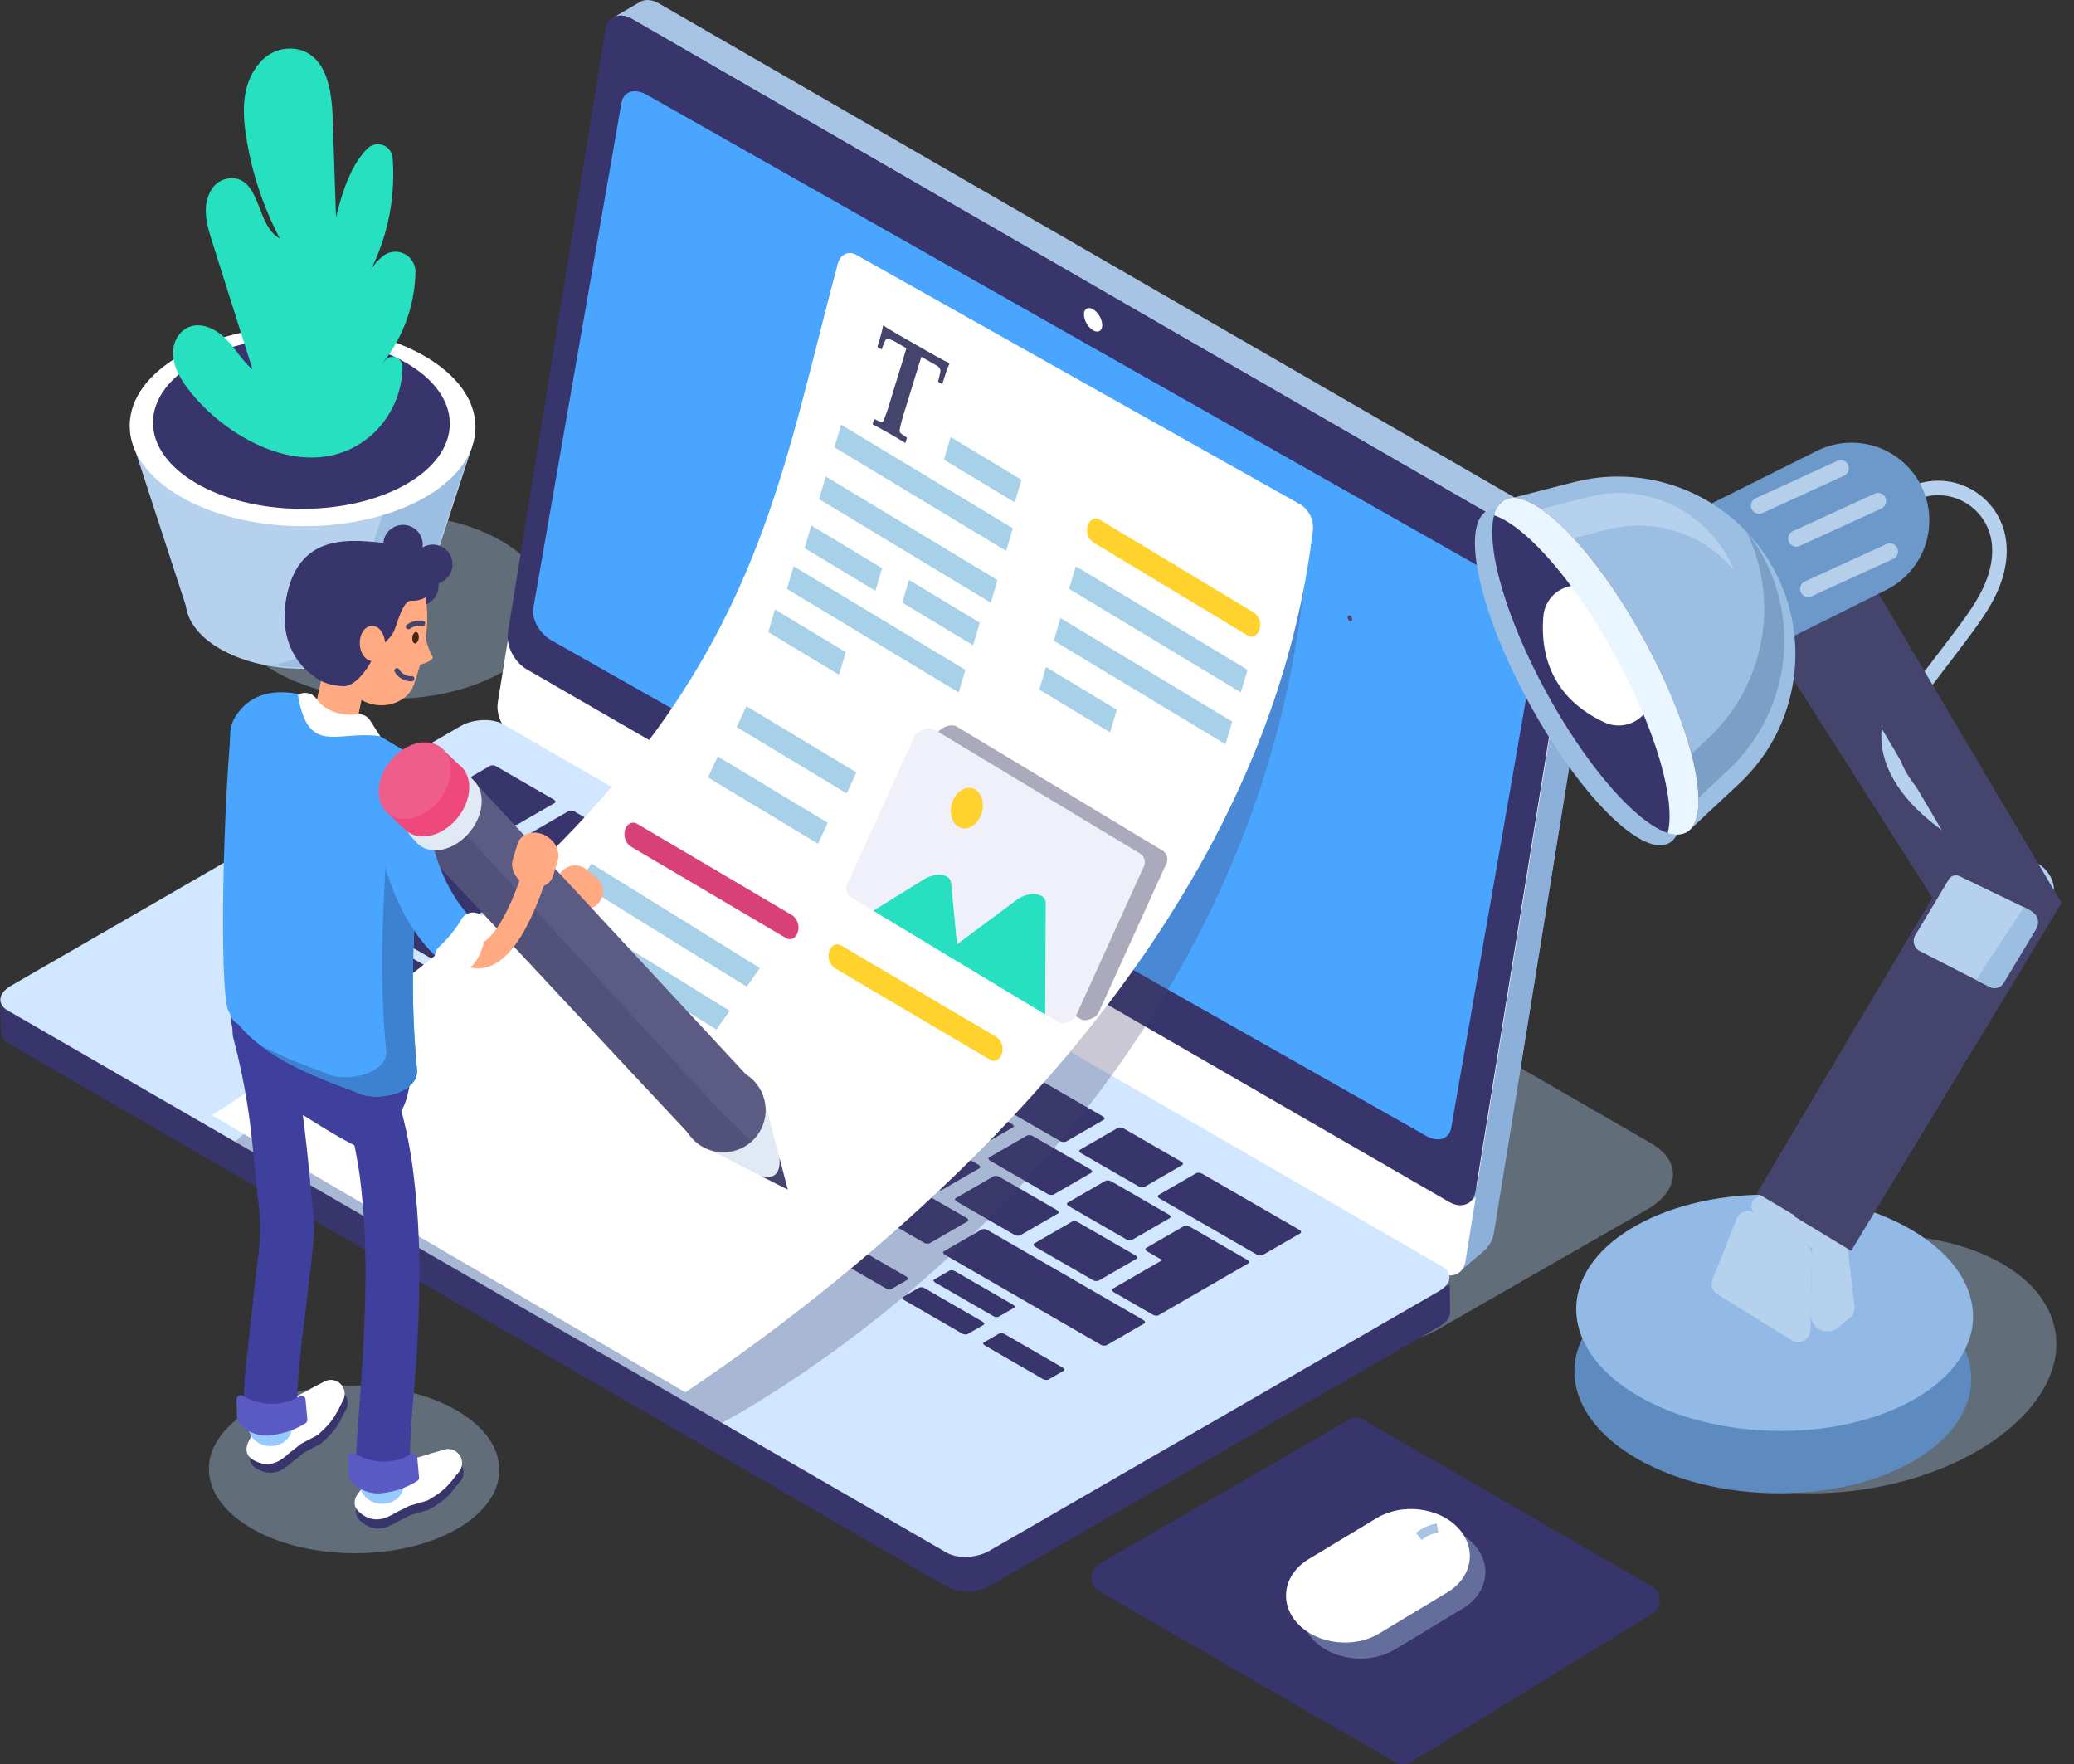 <svg xmlns="http://www.w3.org/2000/svg" width="495" height="421.012" viewBox="0 0 495 421.012">
  <rect x="0" y="0" width="495" height="421.012" fill="#333333" stroke="none"/>
  <g id="img6" transform="translate(-203.801 -48.684)">
    <path id="Trazado_183296" data-name="Trazado 183296" d="M832.083,852.8l-70.624-40.775a3.773,3.773,0,0,1,0-6.535l59.413-34.3a3.773,3.773,0,0,1,3.773,0L893.37,810.87a3.773,3.773,0,0,1,.091,6.48l-57.514,35.4A3.772,3.772,0,0,1,832.083,852.8Z" transform="translate(-295.291 -383.612)" fill="#37356c"/>
    <g id="Grupo_140765" data-name="Grupo 140765" transform="translate(234.627 60.249)">
      <ellipse id="Elipse_4814" data-name="Elipse 4814" cx="22.109" cy="38.295" rx="22.109" ry="38.295" transform="translate(23.483 155.022) rotate(-89.689)" fill="#a8c4e5" opacity="0.4" style="mix-blend-mode: multiply;isolation: isolate"/>
      <g id="Grupo_140764" data-name="Grupo 140764" transform="translate(0)">
        <ellipse id="Elipse_4815" data-name="Elipse 4815" cx="16.127" cy="27.934" rx="16.127" ry="27.934" transform="matrix(0.005, -1, 1, 0.005, 13.374, 147.89)" fill="#b6d1ed"/>
        <path id="Trazado_183297" data-name="Trazado 183297" d="M270.437,271.252l13.145,40.3,55.576.913,12.687-38.837Z" transform="translate(-270.032 -178.503)" fill="#b6d1ed"/>
        <path id="Trazado_183298" data-name="Trazado 183298" d="M374.166,274.661l-12.687,38.686h-.008c-.719,5.732-3.35,7.241-7.909,9.874a35.022,35.022,0,0,1-11.4,4.263c9.385,1.578,19.839-.2,27.186-4.437,4.56-2.633,7.191-3.967,7.91-9.7h.008l12.687-38.686Z" transform="translate(-308.141 -180.314)" fill="#9dbee3"/>
        <ellipse id="Elipse_4816" data-name="Elipse 4816" cx="23.824" cy="41.266" rx="23.824" ry="41.266" transform="translate(0 113.786) rotate(-89.689)" fill="#fff"/>
        <ellipse id="Elipse_4817" data-name="Elipse 4817" cx="20.45" cy="35.422" rx="20.45" ry="35.422" transform="translate(5.577 109.673) rotate(-89.689)" fill="#37356c"/>
        <path id="Trazado_183299" data-name="Trazado 183299" d="M295.547,154.61h0c-2.1-2.757-3.919-5.941-3.516-9.545a6.561,6.561,0,0,1,2.082-4.2c3.222-2.854,7.61-1.011,10.326,1.7,2.324,2.323,3.978,5.282,6.486,7.405l-9.637-30.5c-1.232-3.9-2.481-8.063-.418-11.99a5.718,5.718,0,0,1,5.878-3.118c6.142,1,5.241,11.392,10.7,14.37a78.334,78.334,0,0,1-8.034-24.214c-.965-6.118-1.122-12.776,3.25-17.754a9.409,9.409,0,0,1,9.68-3.048c6.295,1.893,7.49,9.734,7.7,16.118l.8,23.843c1.432-5.85,3.443-12.361,7.5-16.427a3.516,3.516,0,0,1,6,2.209,50.887,50.887,0,0,1-5.28,26.9,12.033,12.033,0,0,1,2.968-3.441,4.784,4.784,0,0,1,7.774,3.825,35.839,35.839,0,0,1-10.365,24.51l3.148-3.5a2.364,2.364,0,0,1,4.123,1.6,22.207,22.207,0,0,1-7.317,16.2C325.4,177.86,305.042,167.076,295.547,154.61Z" transform="translate(-281.475 -73.359)" fill="#27e0c0"/>
      </g>
    </g>
    <path id="Trazado_183300" data-name="Trazado 183300" d="M668.567,555.138,489.617,451.821c-7.324-4.228-6.918-11.291.905-15.776l50.032-28.676c7.824-4.484,20.1-4.692,27.427-.464l178.95,103.317c7.324,4.228,6.918,11.292-.906,15.776l-50.032,28.676C688.17,559.159,675.891,559.366,668.567,555.138Z" transform="translate(-149.076 -188.714)" fill="#a8c4e5" opacity="0.4" style="mix-blend-mode: multiply;isolation: isolate"/>
    <g id="Grupo_140769" data-name="Grupo 140769" transform="translate(203.801 48.684)">
      <path id="Trazado_183301" data-name="Trazado 183301" d="M977.4,364.433v-.022c0-.081,0-.162,0-.244s-.006-.163-.011-.245l0-.034,0-.034c0-.057-.008-.114-.014-.172-.008-.08-.016-.161-.027-.241,0-.038-.011-.076-.016-.114,0-.016,0-.033-.007-.049s-.007-.052-.011-.078c-.013-.08-.027-.161-.042-.241s-.03-.152-.046-.228l0-.009v-.006c-.018-.081-.036-.162-.057-.243s-.041-.16-.063-.24c-.006-.021-.012-.043-.018-.064s-.009-.03-.014-.046c-.013-.043-.024-.086-.038-.129q-.036-.115-.074-.229c-.019-.058-.04-.116-.06-.173l-.008-.024-.009-.026q-.039-.109-.081-.217c-.027-.069-.055-.138-.083-.207l-.038-.087-.016-.038-.035-.081c-.032-.072-.064-.143-.1-.214s-.067-.142-.1-.212l-.01-.02-.016-.031c-.037-.074-.075-.149-.115-.222s-.077-.136-.115-.2c-.026-.045-.051-.091-.077-.136-.012-.021-.023-.043-.036-.064-.065-.11-.135-.217-.2-.324-.023-.035-.044-.071-.067-.106l-.01-.016q-.135-.2-.279-.4l-.042-.055-.038-.05-.1-.133c-.057-.073-.116-.145-.175-.216l-.068-.08-.035-.041-.065-.076c-.058-.066-.117-.131-.176-.2l-.137-.143-.025-.026-.023-.023c-.064-.065-.129-.129-.194-.192s-.137-.129-.206-.192l0,0-.005,0q-.1-.09-.2-.177c-.072-.06-.144-.12-.217-.178l-.027-.021-.031-.023c-.053-.041-.106-.083-.16-.122-.073-.053-.147-.106-.221-.157l-.062-.041-.021-.015-.007,0c-.044-.029-.087-.059-.131-.087q-.111-.071-.224-.137l-1.21-.7-6.633,3.59s1.586.919,1.66.966.148.1.221.146.148.1.221.157.146.11.218.166c.031.024.06.049.09.074.115.093.228.189.339.289h0c.112.1.222.206.33.314l.041.04c.1.1.2.21.3.318l.045.05q.143.16.278.327l.049.06q.134.167.262.341c.044.06.085.121.128.182s.1.146.153.221.112.176.167.264c.036.058.073.114.107.172s.058.1.088.155c.052.091.1.182.153.275l.039.075q.1.192.192.387l.014.032q.1.206.181.415l.017.043q.082.2.155.41l.019.052c.046.135.09.271.13.407l.018.062q.059.2.107.407c.005.021.01.042.014.062.031.136.06.273.084.409,0,.02.007.04.01.06.023.138.044.275.06.412,0,.018,0,.036.006.054.015.138.028.277.036.414,0,.068.007.137.009.206s0,.163,0,.243,0,.17-.006.254-.009.169-.016.253-.017.182-.028.272c-.009.07-.019.14-.03.21,0,0-.023.139-.061.378L947.926,511.171c-.109.673-2.72,4.983-2.13,4.64l6.269-5.313a7.3,7.3,0,0,0,2.486-4.4l22.492-139.01.273-1.685c.011-.07.022-.14.03-.21s.013-.119.019-.179c0,0,0-.007,0-.01s0-.016,0-.024,0-.039.006-.059q.01-.126.015-.253,0-.1,0-.2C977.4,364.453,977.4,364.443,977.4,364.433Z" transform="translate(-597.99 -211.901)" fill="#8db0da"/>
      <g id="Grupo_140766" data-name="Grupo 140766" transform="translate(118.725 20.472)">
        <path id="Trazado_183302" data-name="Trazado 183302" d="M706.924,220.256c2.987,1.725,4.993,5.689,4.48,8.858L688.148,372.848c-.51,3.171-3.347,4.339-6.335,2.613L461.678,248.366c-2.988-1.725-4.993-5.689-4.48-8.858L480.451,95.773c.513-3.169,3.347-4.339,6.335-2.613Z" transform="translate(-457.118 -92.363)" fill="#fff"/>
      </g>
      <path id="Trazado_183303" data-name="Trazado 183303" d="M745.841,175.879,527.656,49.91h0l-.015-.008-.325-.187h0c-.247-.142-.541-.311-.576-.329-.075-.041-.15-.08-.225-.117s-.153-.074-.229-.108-.153-.066-.229-.1-.158-.062-.237-.089-.158-.054-.237-.078-.169-.049-.253-.07l-.015,0h0l-.023,0c-.073-.017-.146-.034-.218-.048l-.11-.018-.091-.015-.07-.012c-.089-.012-.178-.021-.266-.027l-.023,0h0c-.106-.008-.209-.011-.312-.01h-.035c-.047,0-.093,0-.14.007s-.111,0-.165.007l-.046.007c-.075.008-.149.02-.224.032-.04.007-.082.009-.121.017l-.026.007a3.551,3.551,0,0,0-.43.118l-.03.008c-.016.006-.03.015-.045.021a3.373,3.373,0,0,0-.523.241l-6.406,3.723a3.3,3.3,0,0,1,.513-.237c.068-.026.138-.046.208-.067s.168-.05.255-.069q.153-.034.312-.055c.04-.005.079-.013.119-.017a3.829,3.829,0,0,1,.449-.019l.085,0a4.382,4.382,0,0,1,.47.039l.035.006a5,5,0,0,1,.509.1l.041.011q.253.067.509.163l.051.019c.181.069.363.148.547.238.075.037.149.075.224.116.058.031.116.063.174.1l1.208.7h0L740.237,180.066a.807.807,0,0,0,.81,0l4.8-2.787A.808.808,0,0,0,745.841,175.879ZM525.5,50.3h0Z" transform="translate(-369.681 -48.684)" fill="#a8c4e5"/>
      <path id="Trazado_183304" data-name="Trazado 183304" d="M983.076,326v-.022c0-.081,0-.162,0-.244s-.006-.163-.011-.245c0-.012,0-.023,0-.035l0-.034c0-.057-.008-.114-.014-.172-.008-.08-.016-.161-.027-.241,0-.038-.011-.076-.016-.114l-.007-.049c0-.026-.007-.052-.011-.077-.013-.081-.027-.161-.042-.242s-.03-.152-.046-.228l0-.008v-.007c-.017-.081-.037-.162-.057-.243s-.041-.16-.063-.24l-.019-.064c0-.015-.009-.03-.013-.046-.012-.043-.024-.086-.038-.129-.023-.076-.048-.153-.074-.229-.019-.058-.04-.116-.06-.173l-.009-.024-.009-.026c-.026-.073-.053-.145-.081-.217s-.055-.139-.083-.208l-.037-.087-.016-.038c-.011-.027-.023-.054-.035-.081-.031-.072-.064-.142-.1-.214s-.068-.142-.1-.212l-.01-.02-.016-.032c-.038-.075-.076-.149-.115-.222s-.077-.136-.115-.2c-.026-.045-.051-.091-.077-.136-.012-.021-.024-.043-.036-.064-.066-.11-.135-.217-.2-.324-.023-.035-.044-.071-.067-.105l-.01-.016q-.134-.2-.279-.4l-.042-.055-.038-.05c-.033-.044-.067-.089-.1-.133-.057-.073-.115-.145-.174-.216l-.068-.08-.036-.041c-.022-.025-.043-.051-.065-.076q-.087-.1-.176-.195c-.045-.049-.091-.1-.137-.144l-.025-.026-.022-.023c-.064-.065-.129-.129-.2-.192s-.136-.129-.206-.192l0,0-.005,0q-.1-.09-.2-.177t-.217-.178l-.027-.021-.031-.023c-.053-.041-.106-.082-.16-.122q-.109-.081-.221-.157l-.062-.041-.02-.015-.007,0c-.044-.029-.087-.059-.132-.087-.074-.047-.148-.093-.223-.137l-5.33-3.078L966.7,319.01s5.616,2.939,5.69,2.986.148.1.221.146.148.1.221.157.146.11.218.166c.031.024.06.049.09.074.115.093.229.189.339.289h0c.112.1.222.207.329.314l.041.04q.153.155.3.318l.045.05q.143.16.278.328l.048.06q.134.167.262.34c.044.06.085.121.127.182s.1.147.153.221.112.176.167.264c.036.058.073.114.107.173s.059.1.088.155c.052.091.1.182.153.275l.039.075c.066.128.131.257.191.387l.015.033q.095.205.18.414l.017.043q.082.2.155.41l.018.053c.047.135.09.271.13.407l.018.062q.058.2.107.407l.015.062q.047.2.084.41c0,.02.007.039.01.06.024.137.044.275.061.412,0,.018,0,.037.006.054.016.138.028.276.036.414,0,.069.007.138.01.206s0,.163,0,.244,0,.17-.006.254-.009.169-.015.253-.017.182-.028.272q-.013.105-.031.21s-.022.139-.061.378L953.607,472.736c-.109.673-2.719,4.983-2.13,4.64l6.269-5.313a7.3,7.3,0,0,0,2.486-4.4l22.492-139.01c.109-.673.273-1.685.273-1.685.011-.069.021-.139.03-.21s.013-.119.019-.179c0,0,0-.007,0-.01s0-.016,0-.024,0-.039.006-.059q.01-.126.016-.253c0-.067,0-.135,0-.2C983.076,326.017,983.076,326.008,983.076,326Z" transform="translate(-601.008 -190.214)" fill="#8db0da"/>
      <g id="Grupo_140767" data-name="Grupo 140767" transform="translate(121.155 3.723)">
        <path id="Trazado_183305" data-name="Trazado 183305" d="M712.109,184.52c2.988,1.725,4.993,5.689,4.48,8.858L693.333,337.112c-.51,3.171-3.347,4.339-6.335,2.614L466.863,212.63c-2.987-1.725-4.993-5.689-4.48-8.858L485.636,60.037c.513-3.169,3.348-4.339,6.335-2.613Z" transform="translate(-462.303 -56.627)" fill="#37356c"/>
      </g>
      <g id="Grupo_140768" data-name="Grupo 140768" transform="translate(127.232 21.77)">
        <path id="Trazado_183306" data-name="Trazado 183306" d="M711.137,214.228c2.834,1.605,4.754,5.059,4.29,7.717L694.393,342.53c-.461,2.66-3.134,3.511-5.968,1.906l-208.8-118.283c-2.834-1.606-4.754-5.059-4.29-7.718L496.369,97.85c.464-2.658,3.134-3.512,5.968-1.907Z" transform="translate(-475.268 -95.133)" fill="#4aa5ff"/>
      </g>
      <path id="Trazado_183307" data-name="Trazado 183307" d="M760.151,209.606c0,1.384-.978,1.941-2.184,1.245a4.812,4.812,0,0,1-2.183-3.767c0-1.384.978-1.942,2.184-1.245A4.81,4.81,0,0,1,760.151,209.606Z" transform="translate(-497.079 -132.024)" fill="#fff"/>
      <path id="Trazado_183308" data-name="Trazado 183308" d="M549.879,566.394l-.049-6.684-8.6,3.329-1.843-4.249L324.035,434.458c-2.594-1.5-7.818-1.308-10.812.421l-93.365,53.529v-1.49l-14.1,6.885L203.8,493l.287,6.539a3.041,3.041,0,0,0,1.653,2.522L429.846,631.783c2.594,1.5,7.171,1.479,10.167-.25L547.4,569.621c1.635-.944,2.47-2.116,2.474-3.269Z" transform="translate(-203.801 -253.116)" fill="#37356c"/>
      <path id="Trazado_183309" data-name="Trazado 183309" d="M429.825,614,205.73,484.618c-2.594-1.5-2.266-4.138.729-5.867l107.383-62c2.995-1.729,7.567-1.919,10.161-.421L548.1,545.714c2.594,1.5,2.266,4.137-.73,5.866l-107.382,62C436.991,615.308,432.418,615.5,429.825,614Z" transform="translate(-203.896 -243.485)" fill="#d1e7ff"/>
      <path id="Trazado_183310" data-name="Trazado 183310" d="M445.707,651.342,391.472,620.03c-.628-.363-.548-1,.177-1.42l25.988-15a2.743,2.743,0,0,1,2.459-.1l54.235,31.312c.628.362.548,1-.176,1.42l-25.988,15A2.743,2.743,0,0,1,445.707,651.342Z" transform="translate(-303.289 -343.339)" fill="#aed0f5"/>
    </g>
    <g id="Grupo_140771" data-name="Grupo 140771" transform="translate(260.388 231.314)">
      <g id="Grupo_140770" data-name="Grupo 140770" transform="translate(0)">
        <path id="Trazado_183311" data-name="Trazado 183311" d="M449.392,452.54a1.716,1.716,0,0,1-1.48-.172l-13.6-7.851c-.491-.283-.625-.667-.3-.854l9.012-5.207a1.713,1.713,0,0,1,1.481.173l13.6,7.851c.49.283.625.665.3.854Z" transform="translate(-382.607 -438.352)" fill="#37356c"/>
        <path id="Trazado_183312" data-name="Trazado 183312" d="M483.067,502.559a1.706,1.706,0,0,1-1.484-.172l-13.6-7.85c-.49-.283-.621-.664-.292-.853l9.016-5.208a1.709,1.709,0,0,1,1.471.172l13.6,7.85c.5.287.625.668.305.853Z" transform="translate(-400.499 -464.93)" fill="#37356c"/>
        <path id="Trazado_183313" data-name="Trazado 183313" d="M466.044,523.324a1.707,1.707,0,0,1-1.476-.174L450.961,515.3c-.483-.278-.629-.663-.3-.852l9.017-5.209a1.732,1.732,0,0,1,1.474.175l13.607,7.852c.489.282.623.666.3.851Z" transform="translate(-391.455 -475.961)" fill="#37356c"/>
        <path id="Trazado_183314" data-name="Trazado 183314" d="M419.994,527.334a1.713,1.713,0,0,1-1.473-.171l-13.606-7.852c-.485-.28-.619-.665-.3-.851l9.015-5.208a1.72,1.72,0,0,1,1.477.17l13.606,7.852c.487.281.617.665.294.852Z" transform="translate(-366.992 -478.093)" fill="#37356c"/>
        <path id="Trazado_183315" data-name="Trazado 183315" d="M340.1,514.65a1.713,1.713,0,0,1-1.478-.172l-13.6-7.851c-.491-.283-.626-.666-.3-.854l10.585-6.114a1.729,1.729,0,0,1,1.478.173l13.6,7.851c.49.283.619.669.3.853Z" transform="translate(-324.538 -470.872)" fill="#37356c"/>
        <path id="Trazado_183316" data-name="Trazado 183316" d="M384.782,540.433a2.2,2.2,0,0,1-1.757-.334L365.2,529.813c-.638-.368-.9-.824-.575-1.012l10.585-6.115a2.225,2.225,0,0,1,1.752.332L394.788,533.3c.646.373.9.831.58,1.014Z" transform="translate(-345.763 -483.118)" fill="#37356c"/>
        <path id="Trazado_183317" data-name="Trazado 183317" d="M640.059,692.326a1.678,1.678,0,0,1-1.379-.23l-13.595-7.845c-.5-.286-.68-.646-.409-.8l3.913-2.26a1.706,1.706,0,0,1,1.39.236l13.595,7.845c.49.283.667.642.4.8Z" transform="translate(-483.94 -567.337)" fill="#37356c"/>
        <path id="Trazado_183318" data-name="Trazado 183318" d="M678.844,715.289a1.681,1.681,0,0,1-1.379-.23l-13.6-7.845c-.5-.286-.68-.646-.409-.8l3.913-2.261a1.706,1.706,0,0,1,1.39.236l13.595,7.846c.49.283.667.641.4.8Z" transform="translate(-504.547 -579.538)" fill="#37356c"/>
        <path id="Trazado_183319" data-name="Trazado 183319" d="M719.969,738.579a1.681,1.681,0,0,1-1.363-.241l-13.6-7.848c-.488-.281-.684-.638-.423-.789l3.769-2.178a1.71,1.71,0,0,1,1.368.244l13.6,7.848c.49.283.677.638.419.787Z" transform="translate(-526.402 -591.958)" fill="#37356c"/>
        <path id="Trazado_183320" data-name="Trazado 183320" d="M694.681,706.535a1.686,1.686,0,0,1-1.363-.241l-13.6-7.848c-.488-.282-.684-.639-.423-.789l3.77-2.178a1.708,1.708,0,0,1,1.367.244l13.6,7.848c.49.283.677.638.419.787Z" transform="translate(-512.965 -574.932)" fill="#37356c"/>
        <path id="Trazado_183321" data-name="Trazado 183321" d="M504.881,609.724a1.728,1.728,0,0,1-1.486-.177l-88.532-51.091c-.483-.278-.627-.666-.3-.854l10.585-6.114a1.746,1.746,0,0,1,1.48.174l88.532,51.09c.492.284.625.674.307.857Z" transform="translate(-372.276 -498.41)" fill="#37356c"/>
        <path id="Trazado_183322" data-name="Trazado 183322" d="M506.628,611.87a5.148,5.148,0,0,1-.75-.39l-70.461-40.662a4.3,4.3,0,0,1-.673-.43l.658-.38a5.246,5.246,0,0,1,.746.388l70.461,40.662a4.339,4.339,0,0,1,.677.433Z" transform="translate(-383.092 -508.302)" fill="#37356c"/>
        <path id="Trazado_183323" data-name="Trazado 183323" d="M390.575,546.065a.21.21,0,0,1-.142-.04l-10.4-6c-.057-.032-.089-.07-.068-.081l.658-.38a.215.215,0,0,1,.142.039l10.4,6c.058.033.089.07.069.082Z" transform="translate(-353.984 -492.125)" fill="#37356c"/>
        <path id="Trazado_183324" data-name="Trazado 183324" d="M340.6,514.772a.092.092,0,0,1-.082,0l-4.415-2.548c-.024-.014-.028-.035-.007-.047l.658-.38a.092.092,0,0,1,.081,0l4.415,2.548c.024.015.028.036.008.047Z" transform="translate(-330.669 -477.368)" fill="#37356c"/>
        <path id="Trazado_183325" data-name="Trazado 183325" d="M459.779,550.274a1.718,1.718,0,0,1-1.479-.174l-13.6-7.85c-.483-.278-.624-.668-.3-.854l9.015-5.208a1.739,1.739,0,0,1,1.482.172l13.6,7.85c.493.285.623.669.3.856Z" transform="translate(-388.127 -490.28)" fill="#37356c"/>
        <path id="Trazado_183326" data-name="Trazado 183326" d="M499.75,573.341a1.72,1.72,0,0,1-1.474-.171l-13.6-7.85c-.488-.281-.626-.669-.3-.854l9.015-5.208a1.735,1.735,0,0,1,1.483.173l13.6,7.85c.483.279.617.666.294.852Z" transform="translate(-409.367 -502.537)" fill="#37356c"/>
        <path id="Trazado_183327" data-name="Trazado 183327" d="M539.723,596.408a1.716,1.716,0,0,1-1.474-.171l-13.606-7.851c-.486-.281-.618-.665-.3-.851l9.015-5.207a1.714,1.714,0,0,1,1.476.169l13.606,7.851c.486.281.617.666.294.853Z" transform="translate(-430.607 -514.794)" fill="#37356c"/>
        <path id="Trazado_183328" data-name="Trazado 183328" d="M579.687,619.471a1.715,1.715,0,0,1-1.475-.172l-13.606-7.852c-.492-.283-.625-.668-.3-.854l9.015-5.208a1.723,1.723,0,0,1,1.482.173l13.606,7.852c.489.282.618.666.295.853Z" transform="translate(-451.837 -527.046)" fill="#37356c"/>
        <path id="Trazado_183329" data-name="Trazado 183329" d="M619.662,642.54a1.733,1.733,0,0,1-1.485-.177l-13.6-7.849c-.486-.28-.618-.665-.3-.851l9.015-5.208a1.715,1.715,0,0,1,1.476.169l13.6,7.849c.492.284.629.672.305.859Z" transform="translate(-473.077 -539.303)" fill="#37356c"/>
        <path id="Trazado_183330" data-name="Trazado 183330" d="M659.637,665.59a1.722,1.722,0,0,1-1.478-.173l-13.6-7.849c-.49-.283-.625-.668-.3-.854l9.015-5.208a1.726,1.726,0,0,1,1.482.172l13.6,7.849c.488.282.621.668.3.854Z" transform="translate(-494.316 -551.55)" fill="#37356c"/>
        <path id="Trazado_183331" data-name="Trazado 183331" d="M723.067,702.195a1.72,1.72,0,0,1-1.478-.173l-37.065-21.39c-.49-.283-.622-.667-.3-.853l9.015-5.208a1.72,1.72,0,0,1,1.48.172l37.065,21.39c.49.283.621.667.3.854Z" transform="translate(-515.552 -563.805)" fill="#37356c"/>
        <path id="Trazado_183332" data-name="Trazado 183332" d="M505.828,546.263a1.686,1.686,0,0,1-1.47-.17l-13.607-7.852c-.489-.282-.626-.662-.3-.851l9.017-5.209a1.713,1.713,0,0,1,1.471.173l13.607,7.852c.492.284.617.663.3.847Z" transform="translate(-412.597 -488.151)" fill="#37356c"/>
        <path id="Trazado_183333" data-name="Trazado 183333" d="M545.8,569.332a1.706,1.706,0,0,1-1.473-.172l-13.611-7.855c-.484-.279-.622-.659-.295-.848l9.017-5.209a1.712,1.712,0,0,1,1.467.171l13.611,7.855c.485.28.62.665.3.849Z" transform="translate(-433.835 -500.408)" fill="#37356c"/>
        <path id="Trazado_183334" data-name="Trazado 183334" d="M585.77,592.4a1.713,1.713,0,0,1-1.476-.174l-13.6-7.85c-.481-.278-.632-.665-.3-.854l9.017-5.209a1.741,1.741,0,0,1,1.477.177l13.6,7.85c.486.28.623.667.3.851Z" transform="translate(-455.068 -512.661)" fill="#37356c"/>
        <path id="Trazado_183335" data-name="Trazado 183335" d="M625.738,615.461a1.7,1.7,0,0,1-1.474-.172l-13.6-7.849c-.49-.283-.628-.663-.3-.852l9.018-5.209a1.721,1.721,0,0,1,1.474.175l13.6,7.849c.488.281.621.665.3.85Z" transform="translate(-476.306 -524.917)" fill="#37356c"/>
        <path id="Trazado_183336" data-name="Trazado 183336" d="M665.718,638.514a1.707,1.707,0,0,1-1.474-.173l-13.61-7.854c-.49-.283-.625-.661-.3-.85l9.017-5.209a1.708,1.708,0,0,1,1.47.173l13.61,7.854c.486.281.621.666.3.85Z" transform="translate(-497.546 -537.164)" fill="#37356c"/>
        <path id="Trazado_183337" data-name="Trazado 183337" d="M705.681,661.576a1.7,1.7,0,0,1-1.472-.171l-13.6-7.848c-.494-.285-.633-.666-.306-.854l9.017-5.209a1.724,1.724,0,0,1,1.478.178l13.6,7.848c.488.282.619.664.3.849Z" transform="translate(-518.782 -549.419)" fill="#37356c"/>
        <path id="Trazado_183338" data-name="Trazado 183338" d="M745.652,684.643a1.7,1.7,0,0,1-1.472-.172l-13.61-7.854c-.486-.28-.62-.659-.293-.847l9.017-5.209a1.706,1.706,0,0,1,1.466.17l13.61,7.854c.486.281.619.664.3.849Z" transform="translate(-540.019 -561.675)" fill="#37356c"/>
        <path id="Trazado_183339" data-name="Trazado 183339" d="M522.857,525.5a1.711,1.711,0,0,1-1.482-.17l-13.605-7.851c-.484-.279-.617-.661-.288-.852l9.016-5.208a1.711,1.711,0,0,1,1.467.171l13.6,7.851c.491.283.623.666.3.851Z" transform="translate(-421.643 -477.121)" fill="#37356c"/>
        <path id="Trazado_183340" data-name="Trazado 183340" d="M562.817,548.563a1.711,1.711,0,0,1-1.477-.167l-13.6-7.851c-.489-.282-.624-.666-.3-.855l9.016-5.208a1.719,1.719,0,0,1,1.474.175l13.6,7.851c.484.279.618.664.3.848Z" transform="translate(-442.874 -489.373)" fill="#37356c"/>
        <path id="Trazado_183341" data-name="Trazado 183341" d="M602.79,571.63a1.711,1.711,0,0,1-1.484-.172l-13.6-7.85c-.486-.28-.619-.663-.29-.853l9.016-5.208a1.711,1.711,0,0,1,1.469.172l13.6,7.849c.493.285.625.668.305.853Z" transform="translate(-464.112 -501.629)" fill="#37356c"/>
        <path id="Trazado_183342" data-name="Trazado 183342" d="M642.751,594.691a1.7,1.7,0,0,1-1.477-.167l-13.606-7.852c-.49-.283-.624-.665-.3-.855l9.016-5.208a1.717,1.717,0,0,1,1.474.174l13.606,7.852c.491.284.618.664.3.848Z" transform="translate(-485.343 -513.881)" fill="#37356c"/>
        <path id="Trazado_183343" data-name="Trazado 183343" d="M682.735,617.746a1.706,1.706,0,0,1-1.474-.165l-13.606-7.852c-.492-.284-.622-.665-.293-.854l9.016-5.208a1.71,1.71,0,0,1,1.473.173l13.606,7.852c.482.278.615.662.3.846Z" transform="translate(-506.59 -526.133)" fill="#37356c"/>
        <path id="Trazado_183344" data-name="Trazado 183344" d="M722.707,640.814a1.716,1.716,0,0,1-1.487-.172l-13.6-7.851c-.482-.278-.621-.663-.292-.853l9.016-5.208a1.724,1.724,0,0,1,1.471.173l13.6,7.85c.494.285.628.669.307.854Z" transform="translate(-527.824 -538.387)" fill="#37356c"/>
        <path id="Trazado_183345" data-name="Trazado 183345" d="M762.671,663.876a1.709,1.709,0,0,1-1.478-.168l-13.606-7.852c-.49-.283-.622-.665-.294-.854l9.016-5.208a1.715,1.715,0,0,1,1.473.173l13.606,7.852c.486.28.619.664.3.849Z" transform="translate(-549.06 -550.641)" fill="#37356c"/>
        <path id="Trazado_183346" data-name="Trazado 183346" d="M432.368,473.3a1.713,1.713,0,0,1-1.483-.171l-23.068-13.312c-.491-.284-.626-.667-.3-.856l9.016-5.208a1.72,1.72,0,0,1,1.476.175l23.067,13.312c.491.283.625.667.3.852Z" transform="translate(-368.532 -446.482)" fill="#37356c"/>
        <path id="Trazado_183347" data-name="Trazado 183347" d="M818.4,665.45a1.713,1.713,0,0,1-1.479-.172l-23.069-13.312c-.482-.278-.622-.665-.3-.853l9.012-5.206a1.721,1.721,0,0,1,1.477.171l23.069,13.312c.49.283.625.666.3.854Z" transform="translate(-573.641 -548.575)" fill="#37356c"/>
        <path id="Trazado_183348" data-name="Trazado 183348" d="M410.312,491.162a1.7,1.7,0,0,1-1.476-.174l-27.5-15.87c-.491-.283-.629-.664-.3-.853l9.017-5.209a1.723,1.723,0,0,1,1.475.176l27.5,15.87c.5.286.623.666.3.851Z" transform="translate(-354.461 -454.612)" fill="#37356c"/>
        <path id="Trazado_183349" data-name="Trazado 183349" d="M374.663,501.175a1.723,1.723,0,0,1-1.478-.174l-18.336-10.582c-.491-.284-.624-.667-.3-.853l9.015-5.208a1.722,1.722,0,0,1,1.481.172l18.336,10.581c.49.283.622.668.3.855Z" transform="translate(-340.389 -462.741)" fill="#37356c"/>
        <path id="Trazado_183350" data-name="Trazado 183350" d="M489.36,475.6a1.713,1.713,0,0,1-1.483-.174l-13.6-7.846c-.49-.283-.625-.667-.3-.855l9.012-5.206a1.714,1.714,0,0,1,1.481.172l13.6,7.846c.5.286.628.667.3.856Z" transform="translate(-403.846 -450.609)" fill="#37356c"/>
        <path id="Trazado_183351" data-name="Trazado 183351" d="M529.146,498.545a1.719,1.719,0,0,1-1.481-.173l-13.6-7.851c-.486-.281-.624-.666-.3-.854l9.013-5.206a1.715,1.715,0,0,1,1.479.172l13.6,7.851c.49.283.628.666.3.855Z" transform="translate(-424.981 -462.796)" fill="#37356c"/>
        <path id="Trazado_183352" data-name="Trazado 183352" d="M569.108,521.607a1.7,1.7,0,0,1-1.474-.169l-13.6-7.851c-.487-.281-.621-.665-.3-.852l9.012-5.207a1.712,1.712,0,0,1,1.476.17l13.6,7.851c.492.284.62.662.293.851Z" transform="translate(-446.219 -475.052)" fill="#37356c"/>
        <path id="Trazado_183353" data-name="Trazado 183353" d="M609.088,544.679a1.719,1.719,0,0,1-1.481-.173l-13.6-7.846c-.493-.285-.626-.667-.3-.855l9.012-5.207a1.71,1.71,0,0,1,1.482.173l13.6,7.846c.489.282.627.666.3.854Z" transform="translate(-467.459 -487.309)" fill="#37356c"/>
        <path id="Trazado_183354" data-name="Trazado 183354" d="M649.045,567.737a1.7,1.7,0,0,1-1.474-.168l-13.6-7.85c-.493-.285-.626-.667-.3-.855l9.012-5.206a1.711,1.711,0,0,1,1.482.173l13.6,7.849c.493.284.619.662.292.851Z" transform="translate(-488.69 -499.561)" fill="#37356c"/>
        <path id="Trazado_183355" data-name="Trazado 183355" d="M689.033,590.795a1.713,1.713,0,0,1-1.475-.169l-13.61-7.854c-.486-.28-.618-.663-.293-.851l9.012-5.206a1.7,1.7,0,0,1,1.474.168l13.609,7.854c.484.279.621.663.294.852Z" transform="translate(-509.935 -511.811)" fill="#37356c"/>
        <path id="Trazado_183356" data-name="Trazado 183356" d="M729,613.856a1.714,1.714,0,0,1-1.48-.172l-13.6-7.851c-.492-.284-.628-.668-.3-.856l9.012-5.207a1.72,1.72,0,0,1,1.484.174l13.6,7.85c.49.283.625.666.3.854Z" transform="translate(-531.165 -524.062)" fill="#37356c"/>
        <path id="Trazado_183357" data-name="Trazado 183357" d="M768.962,636.92a1.7,1.7,0,0,1-1.471-.167L753.876,628.9c-.484-.279-.616-.661-.29-.849l9.012-5.207a1.7,1.7,0,0,1,1.471.167l13.614,7.856c.486.28.617.66.29.849Z" transform="translate(-552.404 -536.319)" fill="#37356c"/>
        <path id="Trazado_183358" data-name="Trazado 183358" d="M788.705,673.029a2.076,2.076,0,0,0-.8-.261,1.1,1.1,0,0,0-.669.09l-9.016,5.209a.309.309,0,0,0-.164.39,1,1,0,0,0,.451.461l3.552,2.05L770.24,687.8a.306.306,0,0,0-.154.392.979.979,0,0,0,.456.46l9.165,5.289a2.14,2.14,0,0,0,.8.266,1.116,1.116,0,0,0,.679-.09l21.431-12.381a.3.3,0,0,0,.15-.39.964.964,0,0,0-.458-.464Z" transform="translate(-561.253 -562.895)" fill="#37356c"/>
        <path id="Trazado_183359" data-name="Trazado 183359" d="M380.433,503.605a.21.21,0,0,1-.142-.039l-10.4-6c-.057-.033-.088-.07-.068-.082l.658-.38a.213.213,0,0,1,.141.039l10.4,6c.058.033.088.07.068.082Z" transform="translate(-348.595 -469.565)" fill="#37356c"/>
      </g>
    </g>
    <path id="Trazado_183360" data-name="Trazado 183360" d="M485.157,559.437l-14.2-10.122,2.845-3.9L488,555.539Z" transform="translate(-141.943 -263.923)" fill="#a7d1e8"/>
    <path id="Trazado_183361" data-name="Trazado 183361" d="M890.245,363.147l-.2-.422a.487.487,0,0,1,.225-.648h0a.486.486,0,0,1,.648.225l.2.422a.487.487,0,0,1-.225.648h0A.487.487,0,0,1,890.245,363.147Z" transform="translate(-364.586 -166.486)" fill="#514677"/>
    <path id="Trazado_183362" data-name="Trazado 183362" d="M323.062,457.119l116.056,67.2s124.066-63.559,139.262-199.535c4.443-39.762-23.714-6.8-36.709-10.324-19.173-5.2-32.316-9.982-32.316-9.982Z" transform="translate(-63.366 -135.907)" fill="#45446c" opacity="0.29" style="mix-blend-mode: multiply;isolation: isolate"/>
    <path id="Trazado_183363" data-name="Trazado 183363" d="M571.653,237.624,465.5,177.968c-2-1.126-4.027.01-4.519,2.536-18.681,69.647-21.5,120.361-149.287,202.773l113,66.121c48.569-32.64,137.574-105.219,149.7-205.162A6.536,6.536,0,0,0,571.653,237.624Z" transform="translate(-57.325 -68.46)" fill="#fff"/>
    <path id="Trazado_183364" data-name="Trazado 183364" d="M795.678,340.577l-36.823-22.2a3.6,3.6,0,0,1-1.286-3.954h0c.441-1.49,1.731-2.135,2.882-1.441l36.823,22.2a3.6,3.6,0,0,1,1.285,3.954h0C798.12,340.626,796.829,341.271,795.678,340.577Z" transform="translate(-294.148 -140.276)" fill="#ffd22d"/>
    <path id="Trazado_183365" data-name="Trazado 183365" d="M664.254,557.013l-37.041-21.841a3.6,3.6,0,0,1-1.324-3.941h0c.426-1.494,1.711-2.152,2.868-1.469L665.8,551.6a3.6,3.6,0,0,1,1.325,3.942h0C666.7,557.038,665.412,557.7,664.254,557.013Z" transform="translate(-224.189 -255.462)" fill="#ffd22d"/>
    <path id="Trazado_183366" data-name="Trazado 183366" d="M560.343,495.071,523.3,473.231a3.6,3.6,0,0,1-1.325-3.941h0c.426-1.494,1.71-2.152,2.868-1.469l37.041,21.841a3.6,3.6,0,0,1,1.324,3.941h0C562.785,495.1,561.5,495.754,560.343,495.071Z" transform="translate(-168.98 -222.551)" fill="#d84177"/>
    <path id="Trazado_183367" data-name="Trazado 183367" d="M789.218,367.106,748.227,342.39l1.6-5.4,40.991,24.716Z" transform="translate(-289.263 -153.185)" fill="#a7d1e8"/>
    <path id="Trazado_183368" data-name="Trazado 183368" d="M669.7,295.043l-40.991-24.716,1.6-5.4L671.3,289.648Z" transform="translate(-225.762 -114.896)" fill="#a7d1e8"/>
    <path id="Trazado_183369" data-name="Trazado 183369" d="M781.411,393.486,740.42,368.771l1.6-5.4,40.991,24.716Z" transform="translate(-285.115 -167.201)" fill="#a7d1e8"/>
    <path id="Trazado_183370" data-name="Trazado 183370" d="M661.895,321.423,620.9,296.708l1.6-5.4,40.991,24.716Z" transform="translate(-221.614 -128.913)" fill="#a7d1e8"/>
    <path id="Trazado_183371" data-name="Trazado 183371" d="M645.531,367.133l-40.991-24.716,1.6-5.4,40.991,24.716Z" transform="translate(-212.92 -153.199)" fill="#a7d1e8"/>
    <path id="Trazado_183372" data-name="Trazado 183372" d="M630.423,331.84l-16.9-10.19,1.6-5.4,16.9,10.19Z" transform="translate(-217.692 -142.165)" fill="#a7d1e8"/>
    <path id="Trazado_183373" data-name="Trazado 183373" d="M611.916,374.589l-16.9-10.19,1.6-5.4,16.9,10.19Z" transform="translate(-207.859 -164.878)" fill="#a7d1e8"/>
    <path id="Trazado_183374" data-name="Trazado 183374" d="M605.187,429.042l-26.258-15.832,2.33-5,26.258,15.832Z" transform="translate(-199.312 -191.023)" fill="#a7d1e8"/>
    <path id="Trazado_183375" data-name="Trazado 183375" d="M590.586,454.674l-26.258-15.832,2.33-5,26.258,15.832Z" transform="translate(-191.555 -204.642)" fill="#a7d1e8"/>
    <path id="Trazado_183376" data-name="Trazado 183376" d="M680.172,359.568l-16.9-10.19,1.6-5.4,16.9,10.19Z" transform="translate(-244.125 -156.898)" fill="#a7d1e8"/>
    <path id="Trazado_183377" data-name="Trazado 183377" d="M701.384,286.809l-16.9-10.19,1.6-5.4,16.9,10.19Z" transform="translate(-255.395 -118.239)" fill="#a7d1e8"/>
    <path id="Trazado_183378" data-name="Trazado 183378" d="M749.939,403.9l-16.9-10.19,1.6-5.4,16.9,10.19Z" transform="translate(-281.193 -180.453)" fill="#a7d1e8"/>
    <path id="Trazado_183379" data-name="Trazado 183379" d="M538.5,517.794l-40.186-24.9,3.152-4.462,40.186,24.9Z" transform="translate(-156.48 -233.648)" fill="#a7d1e8"/>
    <path id="Trazado_183380" data-name="Trazado 183380" d="M523.086,539.611l-40.186-24.9,3.152-4.462,40.186,24.9Z" transform="translate(-148.29 -245.24)" fill="#a7d1e8"/>
    <g id="Grupo_140772" data-name="Grupo 140772" transform="translate(412.091 126.366)">
      <path id="Trazado_183381" data-name="Trazado 183381" d="M666.524,223.578a17.52,17.52,0,0,0-.866,2.206l-.795,2.494-.17.08-.778-.445-.095-.213a21.119,21.119,0,0,0,.556-2.331,1.322,1.322,0,0,0-.574-1.157q-.233-.186-2.308-1.372l-1.654-.946q-.186.512-1.307,4.161l-2.62,8.531a41.076,41.076,0,0,0-1.269,4.748.883.883,0,0,0,.249.8,15.531,15.531,0,0,0,1.4.976l.077.221-.309,1.006-.17.08q-1.194-.789-3.775-2.264-2.643-1.51-3.831-2.083l-.07-.2.314-1.021.17-.08a13.542,13.542,0,0,0,1.49.675.494.494,0,0,0,.591-.316,38.705,38.705,0,0,0,1.59-4.564l2.62-8.531q1.139-3.71,1.245-4.2l-1.765-1.01a12.9,12.9,0,0,0-2.632-1.31.457.457,0,0,0-.341.07,3.031,3.031,0,0,0-.48.855q-.331.747-.614,1.573l-.17.08-.778-.444-.09-.228.764-2.583a21.7,21.7,0,0,0,.539-2.322l.157-.087q.682.567,5.263,3.185l5,2.858q4.223,2.413,5.356,2.884Z" transform="translate(-648.216 -214.43)" fill="#45446c"/>
    </g>
    <path id="Trazado_183382" data-name="Trazado 183382" d="M716.334,447.883l-49.023-29.546c-1.393-.839-4.12.211-4.878,1.88l-15.794,34.75a2.513,2.513,0,0,0,.869,3.434l5.237,3.156-.028.017,41.011,24.717v-.033l3.069,1.849c1.257.758,3.719-.191,4.4-1.7l15.983-35.168A2.459,2.459,0,0,0,716.334,447.883Z" transform="translate(-235.116 -196.246)" fill="#45446c" opacity="0.45" style="mix-blend-mode: multiply;isolation: isolate"/>
    <g id="Grupo_140773" data-name="Grupo 140773" transform="translate(405.827 222.49)">
      <path id="Trazado_183383" data-name="Trazado 183383" d="M685.335,489.59l-49.289-29.707a2.512,2.512,0,0,1-.868-3.434L650.97,421.7c.758-1.669,3.486-2.72,4.879-1.88l49.022,29.546a2.459,2.459,0,0,1,.85,3.36l-15.983,35.168C689.054,489.4,686.592,490.348,685.335,489.59Z" transform="translate(-634.853 -419.524)" fill="#f0f0fa"/>
      <path id="Trazado_183384" data-name="Trazado 183384" d="M648.512,502.662l12.115-7.511c2.86-1.773,6.252-1.3,6.462.9l1.4,14.611L682.7,500.1c2.978-2.213,6.986-1.766,6.972.778l-.147,26.5Z" transform="translate(-642.11 -459.13)" fill="#27e0c0"/>
      <path id="Trazado_183385" data-name="Trazado 183385" d="M695.058,456.611c-1.114,2.451-3.474,3.56-5.271,2.477s-2.351-3.948-1.237-6.4,3.474-3.561,5.271-2.477S696.172,454.16,695.058,456.611Z" transform="translate(-663.078 -435.608)" fill="#ffd22d"/>
    </g>
    <g id="Grupo_140774" data-name="Grupo 140774" transform="translate(547.113 147.997)">
      <ellipse id="Elipse_4818" data-name="Elipse 4818" cx="50.866" cy="30.295" rx="50.866" ry="30.295" transform="translate(42.212 203.603) rotate(-8.38)" fill="#a8c4e5" opacity="0.4" style="mix-blend-mode: multiply;isolation: isolate"/>
      <path id="Trazado_183386" data-name="Trazado 183386" d="M1163.3,304.841a14.613,14.613,0,0,1,26.856,2.694c1.318,4.359.519,9.139-1.286,13.32s-4.555,7.872-7.279,11.522c-3.833,5.135-10.211,13.361-14.044,18.5" transform="translate(-1056.912 -280.015)" fill="none" stroke="#b6d1ed" stroke-miterlimit="10" stroke-width="3.465"/>
      <ellipse id="Elipse_4819" data-name="Elipse 4819" cx="28.184" cy="47.364" rx="28.184" ry="47.364" transform="translate(31.643 255.632) rotate(-88.34)" fill="#5e8bbf"/>
      <ellipse id="Elipse_4820" data-name="Elipse 4820" cx="28.184" cy="47.364" rx="28.184" ry="47.364" transform="translate(32.074 240.753) rotate(-88.34)" fill="#93b9e6"/>
      <path id="Trazado_183387" data-name="Trazado 183387" d="M1081.4,667.13l-5.774,14.47a2.924,2.924,0,0,0,1.181,3.573l17.74,10.939a2.924,2.924,0,0,0,4.459-2.431l.354-17.813a2.925,2.925,0,0,0-1.389-2.547l-12.319-7.6A2.924,2.924,0,0,0,1081.4,667.13Z" transform="translate(-1010.219 -475.61)" fill="#b6d1ed"/>
      <path id="Trazado_183388" data-name="Trazado 183388" d="M1096.86,654.831l6.353-3.292,14.759,9.261,2.3,19.85a3.218,3.218,0,0,1-1.118,2.827l-2.7,2.284a4.01,4.01,0,0,1-6.6-3.141l.312-15.729-13.444-8.29A2.169,2.169,0,0,1,1096.86,654.831Z" transform="translate(-1020.989 -468.305)" fill="#b6d1ed"/>
      <path id="Trazado_183389" data-name="Trazado 183389" d="M1113.99,360.518l43.286,67.918-44.348,74.655" transform="translate(-1030.149 -313.68)" fill="none" stroke="#45446c" stroke-miterlimit="10" stroke-width="15.754"/>
      <path id="Trazado_183390" data-name="Trazado 183390" d="M1168.5,403.268c-8.954,13.828,2.529,30.29,31.408,41.2,2.2.832,8.742,7.486-5.945,14.139" transform="translate(-1058.096 -336.394)" fill="none" stroke="#b6d1ed" stroke-miterlimit="10" stroke-width="3.465"/>
      <path id="Trazado_183391" data-name="Trazado 183391" d="M1135.517,348.314l44.375,75.016L1132.119,502.3" transform="translate(-1040.345 -307.196)" fill="none" stroke="#45446c" stroke-miterlimit="10" stroke-width="15.754"/>
      <path id="Rectángulo_35955" data-name="Rectángulo 35955" d="M18.537,0H54.356A18.537,18.537,0,0,1,72.893,18.537v0A18.537,18.537,0,0,1,54.356,37.074H18.536A18.536,18.536,0,0,1,0,18.537v0A18.537,18.537,0,0,1,18.537,0Z" transform="translate(41.707 32.554) rotate(-26.525)" fill="#6c99c9"/>
      <path id="Trazado_183392" data-name="Trazado 183392" d="M1117.682,286.679l-19.485,8.926a1.946,1.946,0,0,1-2.573-.956h0a1.946,1.946,0,0,1,.956-2.573l19.486-8.927a1.946,1.946,0,0,1,2.573.956h0A1.947,1.947,0,0,1,1117.682,286.679Z" transform="translate(-1020.862 -272.48)" fill="#b5cfea"/>
      <path id="Trazado_183393" data-name="Trazado 183393" d="M1136.676,303.394l-19.485,8.926a1.946,1.946,0,0,1-2.573-.956h0a1.946,1.946,0,0,1,.956-2.573l19.485-8.926a1.947,1.947,0,0,1,2.573.956h0A1.947,1.947,0,0,1,1136.676,303.394Z" transform="translate(-1030.953 -281.361)" fill="#b5cfea"/>
      <path id="Trazado_183394" data-name="Trazado 183394" d="M1142.714,329.023l-19.486,8.927a1.946,1.946,0,0,1-2.573-.956h0a1.946,1.946,0,0,1,.956-2.573l19.485-8.926a1.946,1.946,0,0,1,2.573.956h0A1.947,1.947,0,0,1,1142.714,329.023Z" transform="translate(-1034.161 -294.978)" fill="#b5cfea"/>
      <ellipse id="Elipse_4821" data-name="Elipse 4821" cx="13.25" cy="45.217" rx="13.25" ry="45.217" transform="matrix(0.877, -0.48, 0.48, 0.877, 0, 28.945)" fill="#9dbee3"/>
      <path id="Trazado_183395" data-name="Trazado 183395" d="M1013.959,375.833l11.975-11.194a42.35,42.35,0,0,0,7.07-53.262h0a42.35,42.35,0,0,0-46.523-18.7l-16.547,4.249Z" transform="translate(-954.173 -276.928)" fill="#9dbee3"/>
      <path id="Trazado_183396" data-name="Trazado 183396" d="M992.57,311.405l11.574-2.972a29.613,29.613,0,0,1,30.067,9.685,29.544,29.544,0,0,0-34.748-17.413l-11.574,2.972Z" transform="translate(-963.714 -281.405)" fill="#b6d1ed"/>
      <path id="Trazado_183397" data-name="Trazado 183397" d="M1072.254,322.894h0a40.254,40.254,0,0,0-2.723-3.823,42.341,42.341,0,0,1-9.124,49.506l-11.616,10.857,4.417,7.916,11.975-11.194A42.351,42.351,0,0,0,1072.254,322.894Z" transform="translate(-996.072 -291.658)" fill="#7b9fc7"/>
      <ellipse id="Elipse_4822" data-name="Elipse 4822" cx="13.25" cy="45.217" rx="13.25" ry="45.217" transform="translate(4.135 26.358) rotate(-28.668)" fill="#37356c"/>
      <path id="Trazado_183398" data-name="Trazado 183398" d="M989.606,354.1c-.651,7.573.966,18.98,14.492,25.277a8.048,8.048,0,0,0,11.424-8.468c-1.359-8.5-6.88-18.536-13.66-22.918A8.01,8.01,0,0,0,989.606,354.1Z" transform="translate(-964.562 -306.352)" fill="#fff"/>
      <path id="Trazado_183399" data-name="Trazado 183399" d="M1000.44,335.994c-11.98-21.911-26.9-36.828-33.318-33.317a5.511,5.511,0,0,0-2.479,3.667c7.479,2.43,19.155,15.617,28.892,33.425s14.537,34.756,12.546,42.363a5.51,5.51,0,0,0,4.426-.108C1016.927,378.514,1012.42,357.905,1000.44,335.994Z" transform="translate(-951.362 -282.676)" fill="#e9f5ff"/>
      <path id="Trazado_183400" data-name="Trazado 183400" d="M1189.256,494.571l16.393,7.9a3.683,3.683,0,0,1,1.557,5.217l-7.451,12.379a2.5,2.5,0,0,1-3.289.937l-16.691-8.559a2.7,2.7,0,0,1-1.08-3.787l8-13.321A1.981,1.981,0,0,1,1189.256,494.571Z" transform="translate(-1064.886 -384.8)" fill="#b6d1ed"/>
      <path id="Trazado_183401" data-name="Trazado 183401" d="M1221.485,510.581l1.917,1.069a2.879,2.879,0,0,1,1.064,4l-7.761,12.894a2.671,2.671,0,0,1-3.507,1l-3.136-1.608Z" transform="translate(-1081.758 -393.411)" fill="#9dbee3"/>
    </g>
    <g id="Grupo_140775" data-name="Grupo 140775" transform="translate(510.742 408.784)">
      <path id="Trazado_183402" data-name="Trazado 183402" d="M905.135,845.075,888.844,854.9c-6.005,3.621-14.716,2.6-19.358-2.269h0c-4.642-4.871-3.526-11.818,2.48-15.44l16.291-9.824c6.005-3.621,14.716-2.6,19.358,2.269h0C912.257,834.505,911.141,841.453,905.135,845.075Z" transform="translate(-862.91 -821.359)" fill="#a8c4e5" opacity="0.4" style="mix-blend-mode: multiply;isolation: isolate"/>
      <path id="Trazado_183403" data-name="Trazado 183403" d="M897.219,836.886l-16.291,9.824c-6.005,3.622-14.716,2.6-19.358-2.269h0c-4.642-4.87-3.526-11.818,2.48-15.44l16.291-9.824c6.005-3.622,14.716-2.6,19.358,2.269h0C904.341,826.316,903.225,833.265,897.219,836.886Z" transform="translate(-858.704 -817.009)" fill="#fff"/>
      <path id="Trazado_183404" data-name="Trazado 183404" d="M930.751,826.69a10.107,10.107,0,0,0-4.482,2.006" transform="translate(-894.602 -822.153)" fill="none" stroke="#a8c4e5" stroke-miterlimit="10" stroke-width="2.178"/>
    </g>
    <g id="Grupo_140784" data-name="Grupo 140784" transform="translate(253.545 172.484)">
      <circle id="Elipse_4823" data-name="Elipse 4823" cx="4.708" cy="4.708" r="4.708" transform="translate(43.556 16.041) rotate(-45)" fill="#37356c"/>
      <circle id="Elipse_4824" data-name="Elipse 4824" cx="4.708" cy="4.708" r="4.708" transform="translate(46.899 10.866) rotate(-45)" fill="#37356c"/>
      <circle id="Elipse_4825" data-name="Elipse 4825" cx="4.708" cy="4.708" r="4.708" transform="translate(40.287 3.626) rotate(-22.646)" fill="#37356c"/>
      <g id="Grupo_140783" data-name="Grupo 140783" transform="translate(0 5.282)">
        <path id="Trazado_183405" data-name="Trazado 183405" d="M344.77,449.358c6.133,12.556,15.268,9.6,44.033,7.961" transform="translate(-328.445 -390.652)" fill="none" stroke="#ffaa82" stroke-miterlimit="10" stroke-width="5.884"/>
        <ellipse id="Elipse_4826" data-name="Elipse 4826" cx="20.013" cy="34.664" rx="20.013" ry="34.664" transform="translate(0 241.385) rotate(-89.689)" fill="#a8c4e5" opacity="0.4" style="mix-blend-mode: multiply;isolation: isolate"/>
        <path id="Trazado_183406" data-name="Trazado 183406" d="M491.571,498.843l-2.387-1.9a4.279,4.279,0,0,1-.681-5.994h0a4.278,4.278,0,0,1,5.994-.681l2.387,1.9a4.278,4.278,0,0,1,.681,5.994h0A4.278,4.278,0,0,1,491.571,498.843Z" transform="translate(-404.322 -411.897)" fill="#ffaa82"/>
        <path id="Trazado_183407" data-name="Trazado 183407" d="M348.058,768.888c-.253.22-4.009,2.106-4.245,2.312-.362.315-1.441,1.184-2.092,1.654-1.371.99-4.271,4.751-9,2.1-6.92-3.875,9.595-14.905,9.595-14.905l7.306-3.809a3.177,3.177,0,0,1,2.89,0h0a3.326,3.326,0,0,1,1.466,4.583C352.383,763.583,352.293,765.192,348.058,768.888Z" transform="translate(-321.143 -553.52)" fill="#37356c"/>
        <path id="Trazado_183408" data-name="Trazado 183408" d="M346.394,764.473c-.252.22-4.008,2.105-4.245,2.312-.362.315-1.441,1.184-2.092,1.654-1.371.99-4.271,4.751-9,2.1-6.92-3.875,9.595-14.905,9.595-14.905l7.305-3.809a3.176,3.176,0,0,1,2.89,0h0a3.325,3.325,0,0,1,1.467,4.582C350.72,759.169,350.63,760.778,346.394,764.473Z" transform="translate(-320.259 -551.174)" fill="#fff"/>
        <path id="Trazado_183409" data-name="Trazado 183409" d="M402.572,803.438c-.292.166-4.349,1.26-4.622,1.414-.418.237-1.649.871-2.381,1.2-1.542.7-5.136,3.8-9.238.257-6-5.183,12.385-12.682,12.385-12.682l7.92-2.268a3.175,3.175,0,0,1,2.831.578h0a3.325,3.325,0,0,1,.519,4.783C407.872,799.107,407.462,800.665,402.572,803.438Z" transform="translate(-349.887 -572.301)" fill="#37356c"/>
        <path id="Trazado_183410" data-name="Trazado 183410" d="M401.826,798.779c-.291.165-4.349,1.26-4.622,1.414-.418.237-1.649.871-2.381,1.2-1.542.7-5.136,3.8-9.239.257-6-5.183,12.385-12.682,12.385-12.682l7.92-2.269a3.178,3.178,0,0,1,2.832.579h0a3.326,3.326,0,0,1,.519,4.783C407.126,794.448,406.716,796.007,401.826,798.779Z" transform="translate(-349.49 -569.826)" fill="#fff"/>
        <g id="Grupo_140777" data-name="Grupo 140777" transform="translate(31.569 125.154)">
          <g id="Grupo_140776" data-name="Grupo 140776">
            <path id="Trazado_183411" data-name="Trazado 183411" d="M377.578,599.271a88.723,88.723,0,0,1,2.658,9.411q.55,2.451.984,4.927.193,1.094.365,2.191.1.629.191,1.26c.057.391.2,1.437.076.508a176.528,176.528,0,0,1,1.34,20.567c.146,12.184-.714,24.333-1.589,36.477-.309,4.292-.711,8.622-.592,12.929.093,3.359,2.89,6.588,6.429,6.429,3.4-.152,6.529-2.828,6.429-6.429-.258-9.3,1.087-18.714,1.616-27.992.766-13.44,1-27-.579-40.388a111.3,111.3,0,0,0-4.93-23.307,6.584,6.584,0,0,0-7.908-4.49c-3.193.877-5.625,4.61-4.49,7.909Z" transform="translate(-377.295 -591.133)" fill="#3f3f9e"/>
          </g>
        </g>
        <g id="Grupo_140778" data-name="Grupo 140778" transform="translate(5.763 110.676)">
          <path id="Trazado_183412" data-name="Trazado 183412" d="M322.459,568.37a158.923,158.923,0,0,1,4.438,24.459c.485,4.239.891,8.486,1.274,12.735a75.173,75.173,0,0,1,.7,8.562c-.1,3.7-.711,7.444-1.123,11.12-.641,5.727-1.294,11.452-1.874,17.186a141.865,141.865,0,0,0-1.116,15.587c.033,3.361,2.933,6.586,6.429,6.429a6.535,6.535,0,0,0,6.429-6.429c-.1-10.3,1.642-20.761,2.789-30.974.461-4.105,1.025-8.221,1.291-12.345a44.07,44.07,0,0,0-.441-6.679c-.384-4.328-.78-8.656-1.248-12.977-1.094-10.1-2.417-20.28-5.144-30.093a6.431,6.431,0,0,0-12.4,3.419Z" transform="translate(-322.235 -560.242)" fill="#3f3f9e"/>
        </g>
        <g id="Grupo_140779" data-name="Grupo 140779" transform="translate(36.096 219.722)">
          <path id="Trazado_183413" data-name="Trazado 183413" d="M397.48,793.874c-2.726,2.38-8.376,2.05-10.5-.966-.034,1.662-.041,3.323,0,4.981.163,6.757,10.681,6.782,10.518,0C397.466,796.552,397.463,795.213,397.48,793.874Z" transform="translate(-386.953 -792.908)" fill="#97caff"/>
        </g>
        <path id="Trazado_183414" data-name="Trazado 183414" d="M332.5,577.183h0c1.188,1.331-3.914-5.142-2.387-4.22,3.18,1.922,21.03,14.049,24.745,14.111,4.487.075,1.871-4.263,5.212-7.26,3.169-2.844,3.915-7.464,4.224-11.71a7.367,7.367,0,0,0-.325-3.479,7.486,7.486,0,0,0-2.568-2.76c-7.929-6-23.528-20.858-34.607-16.107C313.99,551.248,326.816,570.814,332.5,577.183Z" transform="translate(-315.974 -441.381)" fill="#3f3f9e"/>
        <path id="Trazado_183415" data-name="Trazado 183415" d="M323.039,405.837c-2.348,3.027-2.069,4.9-1.957,9.03a9.232,9.232,0,0,0,6.741,8.629l39.749,11.147s2.284-15.292-5.556-19.895c-4.223-2.479-10.775-6.446-15.922-9.579C338.535,400.568,328.462,398.844,323.039,405.837Z" transform="translate(-315.821 -365.036)" fill="#4aa5ff"/>
        <path id="Trazado_183416" data-name="Trazado 183416" d="M363.975,393.063l3.363-14.984,9.139,6.151-2.753,13.642C373.457,400.087,363.315,398.153,363.975,393.063Z" transform="translate(-338.632 -352.78)" fill="#ffaa82"/>
        <path id="Trazado_183417" data-name="Trazado 183417" d="M372.945,329.317s-7.984-7.8-10.628,7.478a27.05,27.05,0,0,0,11.118,26.542c5,3.494,12.2,1.292,13.386-3.956,2.587-7.512,3.813-14.734,2.317-21.376,1.427-6.329-3.348-4.79-10.876-6.472Z" transform="translate(-337.563 -325.813)" fill="#ffaa82"/>
        <path id="Trazado_183418" data-name="Trazado 183418" d="M355.784,356.426s-9.8-5.627-6.353-20.167c3.734-15.734,18.14-11.918,26.406-11.338,3.66.257,6.251.156,9.39,4.062,2.855,3.553-1.408,9.752-6.291,9.382-1.937-.147-3.269,5.164-3.949,6.862-1.209,3.021-3.865,3.632-5.1,6.551-1.164,2.762-4.364,7.13-7.173,6.988C357.714,358.514,355.784,356.426,355.784,356.426Z" transform="translate(-330.53 -324.099)" fill="#37356c"/>
        <path id="Trazado_183419" data-name="Trazado 183419" d="M319,486.811c-2.532-.978-1.926-44.469.348-68.489l44.744,21.288c-.225,20.447-2.808,36.583-.359,61.5Z" transform="translate(-313.879 -374.161)" fill="#4aa5ff"/>
        <path id="Trazado_183420" data-name="Trazado 183420" d="M350.654,576.584c-11.054-4.032-21.584-8.446-27.771-16.034-3.038-1.754-2.654-4.847.854-6.873h0c3.509-2.026,8.866-2.248,11.9-.494l27.771,16.034c3.038,1.754,2.654,4.847-.854,6.873h0C359.049,578.117,353.692,578.339,350.654,576.584Z" transform="translate(-315.726 -445.188)" fill="#4aa5ff"/>
        <path id="Trazado_183421" data-name="Trazado 183421" d="M374.258,459.767l-7.374-3.508c-.3,19.932-2.745,35.942-.339,60.412l-.122-.039c.052,1.384-.933,2.857-2.9,3.994h0c-3.509,2.026-8.866,2.247-11.9.493a127.515,127.515,0,0,1-15.13-6.384c6.1,4.677,14.143,7.939,22.484,10.981,3.039,1.754,8.4,1.532,11.9-.493h0c1.969-1.137,2.954-2.61,2.9-3.994l.122.039C371.45,496.35,374.033,480.214,374.258,459.767Z" transform="translate(-324.044 -394.318)" fill="#3d82d1"/>
        <path id="Trazado_183422" data-name="Trazado 183422" d="M381.126,789.533l.116,4.657a.965.965,0,0,0,.187.551,8.494,8.494,0,0,0,8.5,3.248,19.006,19.006,0,0,0,7.7-2.818.966.966,0,0,0,.4-.882l-.435-4.742a.971.971,0,0,0-1.453-.759c-2.252,1.328-7.246,3.3-13.557-.127A.976.976,0,0,0,381.126,789.533Z" transform="translate(-347.761 -570.864)" fill="#5a5ac4"/>
        <g id="Grupo_140780" data-name="Grupo 140780" transform="translate(9.437 205.934)">
          <path id="Trazado_183423" data-name="Trazado 183423" d="M340.6,764.454c-2.726,2.38-8.376,2.05-10.5-.966-.034,1.662-.041,3.323,0,4.98.163,6.757,10.681,6.782,10.518,0C340.587,767.132,340.584,765.793,340.6,764.454Z" transform="translate(-330.074 -763.488)" fill="#97caff"/>
        </g>
        <path id="Trazado_183424" data-name="Trazado 183424" d="M324.247,760.113l.116,4.657a.963.963,0,0,0,.187.551,8.495,8.495,0,0,0,8.5,3.248,19.012,19.012,0,0,0,7.7-2.818.966.966,0,0,0,.4-.882l-.434-4.742a.971.971,0,0,0-1.453-.759c-2.251,1.328-7.246,3.3-13.557-.126A.976.976,0,0,0,324.247,760.113Z" transform="translate(-317.54 -555.233)" fill="#5a5ac4"/>
        <path id="Trazado_183425" data-name="Trazado 183425" d="M375.185,411.834c-10.265-1.544-17.2,4.91-19.649-9.875h0a3.281,3.281,0,0,1,4.432.97c1.761,2.545,5.508,4.154,9.648,3.646a3.253,3.253,0,0,1,3.132,1.468Z" transform="translate(-334.165 -365.21)" fill="#fff"/>
        <path id="Trazado_183426" data-name="Trazado 183426" d="M393.039,371.435c.09,2.32-1.185,4.254-2.848,4.318a2.219,2.219,0,0,1-.535-.045c-1.421-.3-2.557-1.974-2.637-4.04-.089-2.32,1.185-4.253,2.848-4.318S392.95,369.115,393.039,371.435Z" transform="translate(-350.89 -347.078)" fill="#ffaa82"/>
        <path id="Trazado_183427" data-name="Trazado 183427" d="M559.424,618.781,580.77,629.64l-5.7-21.844Z" transform="translate(-442.494 -474.832)" fill="#e1eaf4"/>
        <path id="Trazado_183428" data-name="Trazado 183428" d="M591.574,642.651l6.278,3.194-1.97-7.55C596.164,642.01,594.64,643.346,591.574,642.651Z" transform="translate(-459.576 -491.037)" fill="#45446c"/>
        <circle id="Elipse_4827" data-name="Elipse 4827" cx="10.087" cy="10.087" r="10.087" transform="translate(111.391 127.401) rotate(-8.819)" fill="#5b5b84"/>
        <path id="Trazado_183429" data-name="Trazado 183429" d="M492.225,512.386,424.087,438.95,411.65,454.8l57.689,61.771Z" transform="translate(-363.979 -385.122)" fill="#5b5b84"/>
        <path id="Trazado_183430" data-name="Trazado 183430" d="M492.046,541.351a10.07,10.07,0,0,1-1.807-1.725l-.03.032L429.9,474.032l-10.225,3.535,63.7,68.2.03-.032a10.044,10.044,0,0,0,14.315,1.287Z" transform="translate(-368.241 -403.761)" fill="#51517a"/>
        <path id="Trazado_183431" data-name="Trazado 183431" d="M465.865,475.318l-1.122,3.676c-.715,2.342.86,5.148,3.5,6.235h0c2.639,1.088,5.384.061,6.1-2.28l1.122-3.676c.715-2.342-.859-5.148-3.5-6.235h0C469.324,471.95,466.58,472.976,465.865,475.318Z" transform="translate(-392.097 -403.002)" fill="#ffaa82"/>
        <path id="Trazado_183432" data-name="Trazado 183432" d="M409.9,452.115c1.166,15.673,3.147,18.222,9.877,32,6.133,12.555,14.54,8.812,21.749-14.334" transform="translate(-363.047 -392.116)" fill="none" stroke="#ffaa82" stroke-miterlimit="10" stroke-width="5.884"/>
        <path id="Trazado_183433" data-name="Trazado 183433" d="M392.013,443.294c2.5,21.156,9.173,34.613,18.415,41.457,4.86,2.69,9.406-4.979,7.548-9.609-9.2-8.182-12.433-20.943-13.309-35.51a6.668,6.668,0,0,0-7.908-3.7h0A6.234,6.234,0,0,0,392.013,443.294Z" transform="translate(-353.461 -383.396)" fill="#4aa5ff"/>
        <path id="Trazado_183434" data-name="Trazado 183434" d="M426.7,441.418v-.008l-4.078-4.289-2.159,2.8a11.944,11.944,0,0,0-6.384,4.2A11.723,11.723,0,0,0,411.3,451.8l-.949,1.229,2.028,2.49.082-.038a5.665,5.665,0,0,0,1.086,1.18c3.211,2.6,8.66,1.21,12.169-3.117C429.046,449.439,429.425,444.169,426.7,441.418Z" transform="translate(-363.287 -384.149)" fill="#e1eaf4"/>
        <path id="Trazado_183435" data-name="Trazado 183435" d="M418.213,433.412c-.076-.062-.16-.111-.239-.168l.008-.009-4.389-4.176-3.33,4.061a13.047,13.047,0,0,0-6.652,8.113l-2.8,3.409,4.093,3.875a5.589,5.589,0,0,0,.595.563c3.211,2.605,8.659,1.21,12.169-3.116S421.424,436.017,418.213,433.412Z" transform="translate(-358.223 -379.866)" fill="#ef487c"/>
        <ellipse id="Elipse_4828" data-name="Elipse 4828" cx="10.087" cy="7.487" rx="10.087" ry="7.487" transform="matrix(0.63, -0.777, 0.777, 0.63, 37.079, 60.32)" fill="#ef5d8b"/>
        <path id="Trazado_183436" data-name="Trazado 183436" d="M419.388,376.5h0a.957.957,0,0,1-.5.667,6.332,6.332,0,0,1-2.235.965,1.382,1.382,0,0,1-1.127-.117,1.338,1.338,0,0,1-.393-1.128c.025-1.1.518-2.979,1.818-3.192.534-.088.291-3.751.363-3.232A22.377,22.377,0,0,0,419.388,376.5Z" transform="translate(-365.83 -348.706)" fill="#ffaa82"/>
        <path id="Trazado_183437" data-name="Trazado 183437" d="M413.766,371.768c-.086.755.186,1.405.607,1.453s.833-.525.919-1.279-.186-1.4-.608-1.453S413.852,371.014,413.766,371.768Z" transform="translate(-365.095 -348.745)" fill="#492817"/>
        <g id="Grupo_140781" data-name="Grupo 140781" transform="translate(47.107 18.962)">
          <path id="Trazado_183438" data-name="Trazado 183438" d="M411.351,366.608a4.313,4.313,0,0,1,2.98-.776.609.609,0,0,0,.324-1.174,5.46,5.46,0,0,0-3.918.9.609.609,0,0,0,.614,1.051Z" transform="translate(-410.447 -364.557)" fill="#45446c"/>
        </g>
        <g id="Grupo_140782" data-name="Grupo 140782" transform="translate(44.368 30.349)">
          <path id="Trazado_183439" data-name="Trazado 183439" d="M408.787,390.784a3.353,3.353,0,0,1-3.041-1.639.609.609,0,0,0-1.051.614A4.58,4.58,0,0,0,408.787,392c.781-.027.785-1.244,0-1.217Z" transform="translate(-404.604 -388.854)" fill="#45446c"/>
        </g>
        <path id="Trazado_183440" data-name="Trazado 183440" d="M437.483,516.57c-.193,3.34-1.307,10.532-7.274,11.468a3.069,3.069,0,0,1-2.469-.729l-1.38-1.192a3.107,3.107,0,0,1-.108-4.609,29.492,29.492,0,0,0,5.361-6.584,3.127,3.127,0,0,1,4.609-1.02l.022.016A3.094,3.094,0,0,1,437.483,516.57Z" transform="translate(-371.222 -424.617)" fill="#fff"/>
        <path id="Trazado_183441" data-name="Trazado 183441" d="M427.373,794.346c.505-.632,1.334-1.856,1.981-2.585a3.272,3.272,0,0,0-3.418-5.141l-3.808,1.091A14.123,14.123,0,0,1,427.373,794.346Z" transform="translate(-369.546 -569.783)" fill="#fff"/>
        <path id="Trazado_183442" data-name="Trazado 183442" d="M368.263,758.87c.368-.72.934-2.083,1.421-2.926a3.268,3.268,0,0,0-4.372-4.346l-3.508,1.829A14.1,14.1,0,0,1,368.263,758.87Z" transform="translate(-337.495 -551.055)" fill="#fff"/>
      </g>
    </g>
  </g>
</svg>
